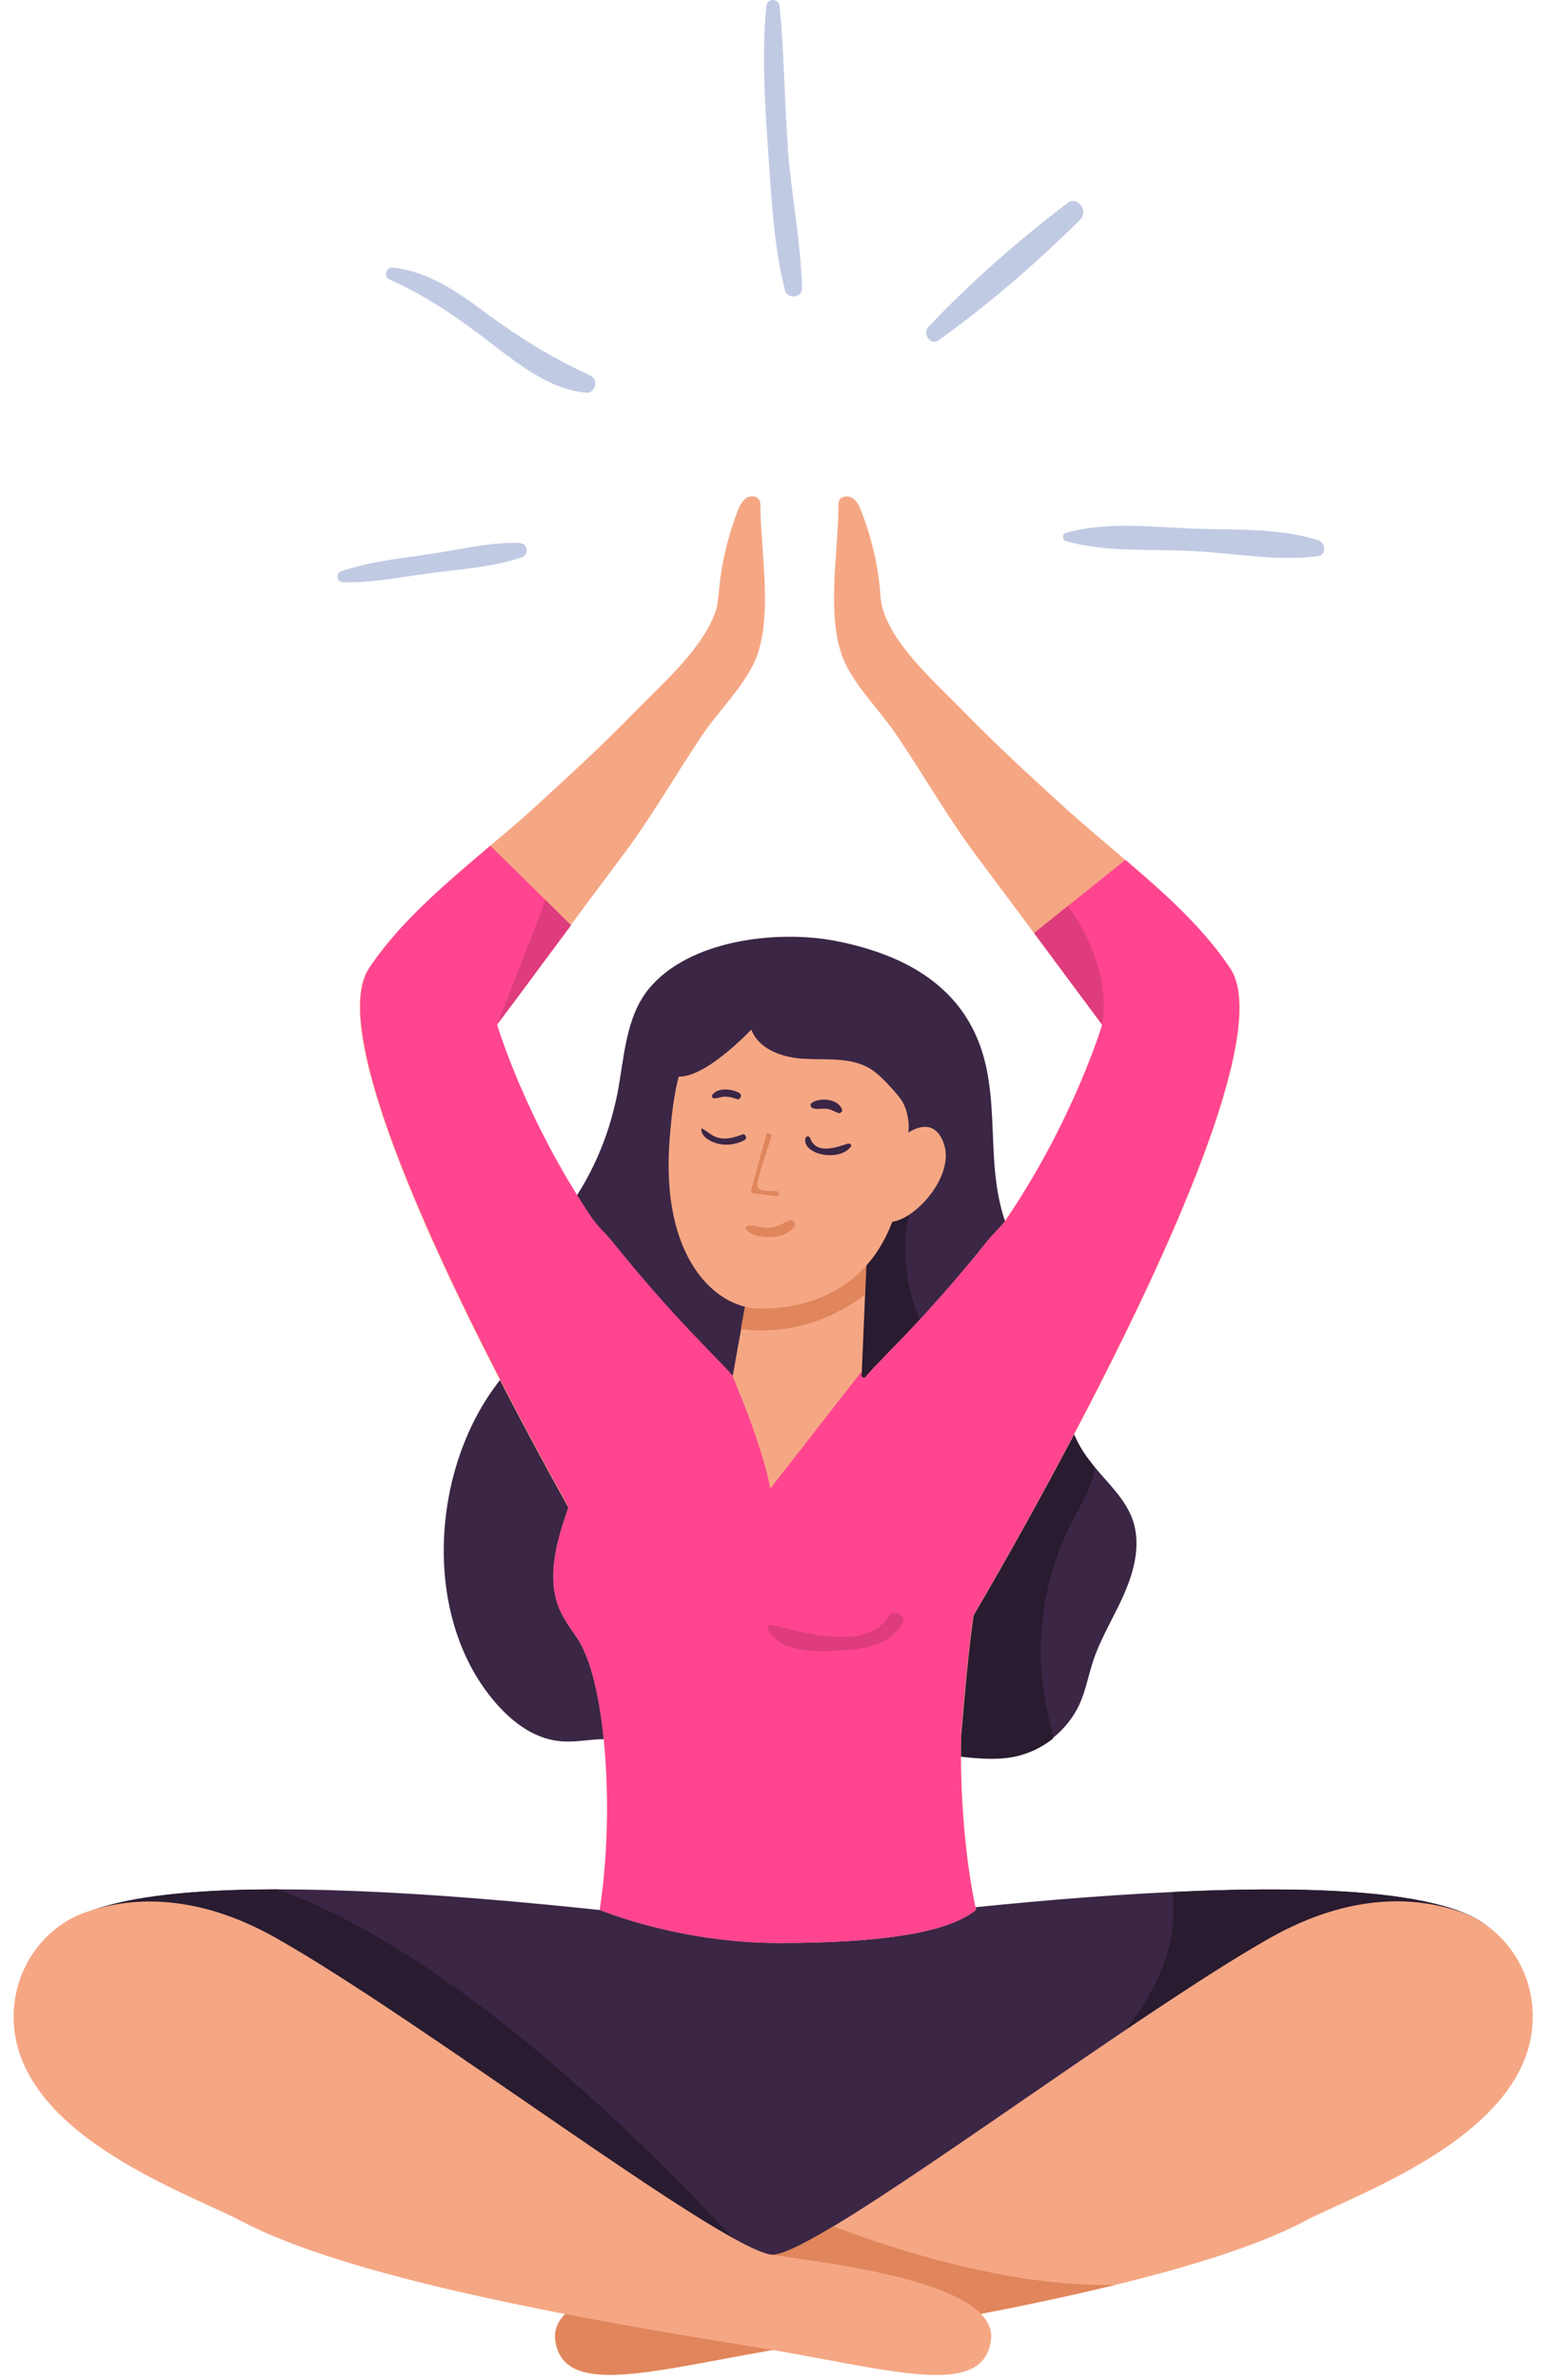 <svg width="109" height="168" viewBox="0 0 109 168" fill="none" xmlns="http://www.w3.org/2000/svg">
<path d="M79.411 112.397C78.723 113.997 77.776 115.478 77.208 117.13C76.847 118.197 76.657 119.316 76.193 120.331C75.763 121.243 75.126 122.035 74.334 122.672C73.542 123.308 72.596 123.756 71.615 123.962C68.259 124.634 64.403 122.689 61.547 124.565C61.426 124.651 61.323 124.72 61.202 124.823C60.652 125.236 60.187 125.752 59.619 126.148C57.175 127.886 53.767 127.06 51.048 125.77C48.346 124.479 45.661 122.723 42.649 122.758C41.599 122.758 40.532 123.016 39.5 122.895C37.589 122.706 35.989 121.415 34.784 119.952C29.81 113.929 30.481 103.843 35.025 97.768C35.851 96.649 36.797 95.565 37.09 94.222C37.365 92.932 36.987 91.572 37.193 90.264C37.469 88.457 38.811 87.046 39.895 85.583C41.272 83.741 42.322 81.659 43.011 79.456C43.234 78.716 43.424 77.975 43.578 77.235C44.078 74.654 44.147 71.831 45.799 69.8C48.621 66.358 54.766 65.635 58.879 66.393C63.543 67.288 67.811 69.387 69.343 74.258C70.118 76.736 70.014 79.387 70.186 81.951C70.358 84.533 70.892 87.252 72.665 89.128C73.491 90.006 74.558 90.677 75.091 91.727C75.952 93.396 75.246 95.376 75.143 97.251C75.091 98.095 75.16 98.955 75.35 99.799C75.608 100.883 76.072 101.933 76.726 102.828C76.916 103.086 77.105 103.327 77.294 103.568C78.293 104.773 79.48 105.857 79.979 107.32C80.53 108.972 80.1 110.796 79.411 112.38V112.397Z" fill="#3B2645"/>
<path d="M77.295 103.585C77.295 103.585 77.295 103.671 77.295 103.706C77.019 105.1 76.228 106.322 75.591 107.595C73.612 111.485 72.992 116.028 73.835 120.297C73.99 121.088 74.197 121.897 74.352 122.706C73.56 123.343 72.613 123.791 71.632 123.997C68.276 124.668 64.421 122.723 61.564 124.599C61.444 124.685 61.34 124.754 61.22 124.858C60.6 122.069 60.979 119.04 61.65 116.218C61.753 115.788 61.822 115.254 61.461 114.996C61.237 114.841 60.962 114.875 60.686 114.875C58.724 114.893 57.003 113.361 56.28 111.536C55.557 109.712 55.644 107.681 55.953 105.736C56.246 103.809 56.728 101.881 56.762 99.919C56.762 96.976 55.712 94.068 56.022 91.142C56.315 88.302 57.933 85.634 60.291 84.068C60.979 83.603 63.733 82.106 64.49 82.984C64.92 83.483 63.974 86.323 63.922 87.028C63.733 89.954 64.387 93.035 66.314 95.324C68.328 97.716 71.409 98.973 74.455 99.609C74.748 99.661 75.057 99.73 75.333 99.816C75.591 100.9 76.055 101.95 76.71 102.845C76.899 103.103 77.088 103.344 77.277 103.585H77.295Z" fill="#291B30"/>
<path d="M89.927 149.607C81.029 152.98 70.066 155.785 61.34 157.093C60.204 157.627 53.062 165.337 48.587 158.04C48.415 157.747 48.243 157.437 48.071 157.093C45.988 156.783 43.803 156.388 41.531 155.923C33.115 154.185 23.752 151.448 16.403 148.367C8.125 144.891 2.394 140.95 3.409 137.387C4.252 134.392 11.016 133.36 19.57 133.36C31.462 133.36 46.849 135.253 54.697 136.337C61.048 135.459 72.338 134.031 82.75 133.549C94.402 132.981 104.918 133.601 106.002 137.404C107.121 141.38 99.806 145.855 89.91 149.624L89.927 149.607Z" fill="#3B2645"/>
<path d="M67.863 122.379C67.742 127.405 68.293 132.034 68.913 134.805C66.899 136.44 62.132 137.146 55.006 137.146C47.881 137.146 42.339 134.805 42.339 134.805C43.286 128.609 42.873 121.261 41.599 117.457C41.376 116.82 41.135 116.269 40.894 115.856C40.446 115.151 39.913 114.497 39.568 113.739C38.587 111.623 39.19 109.144 39.947 106.941C40.016 106.752 40.068 106.545 40.136 106.356C40.756 104.274 40.808 102.26 41.289 100.16C41.617 98.697 42.925 98.233 44.353 97.974C44.869 97.888 45.368 97.82 45.85 97.734C46.126 97.682 46.401 97.63 46.642 97.596C47.778 97.406 48.948 97.303 49.878 97.217C50.618 97.148 51.22 97.097 51.513 97.097C51.65 97.079 51.736 97.062 51.736 97.062C51.736 97.028 51.822 96.615 51.822 96.615C51.822 96.58 52.081 95.135 52.081 95.135L53.182 89.059C53.406 86.805 56.246 86.271 58.483 86.219C60.032 86.185 61.288 86.357 61.288 86.357L60.824 97.165C60.824 97.165 60.892 97.234 61.047 97.252C61.374 97.303 62.08 97.32 63.096 97.389C63.422 97.406 63.801 97.441 64.214 97.475C64.266 97.475 64.317 97.475 64.369 97.475C64.558 97.475 64.731 97.51 64.92 97.527C65.918 97.63 67.14 97.665 68.224 97.923C69.584 98.25 70.651 98.904 70.875 100.298C71.339 103.12 70.341 106.115 69.704 108.8C69.274 110.555 68.964 112.277 68.723 114.032C68.723 114.118 68.706 114.221 68.689 114.325C68.362 116.7 68.155 119.092 67.949 121.501C67.932 121.794 67.88 122.069 67.88 122.345L67.863 122.379Z" fill="#F5A784"/>
<path d="M62.218 51.041C62.218 51.041 62.287 51.092 62.321 51.109C62.304 51.058 62.27 51.058 62.218 51.041ZM86.864 68.372C84.953 65.515 82.217 63.036 79.463 60.713C78.069 59.508 76.675 58.355 75.384 57.202C72.906 54.947 70.445 52.693 68.104 50.3C66.194 48.321 63.251 45.791 62.373 43.158C62.184 42.624 62.149 42.056 62.115 41.489C61.925 39.63 61.478 37.788 60.79 36.05C60.669 35.723 60.497 35.362 60.187 35.155C59.895 34.966 59.395 35 59.241 35.327C59.189 35.448 59.189 35.585 59.189 35.723C59.189 38.976 58.242 43.829 59.671 46.824C60.514 48.597 62.166 50.214 63.268 51.849C65.247 54.758 66.917 57.736 69.016 60.524C70.359 62.296 76.193 70.179 77.811 72.33C77.811 72.33 75.814 79.008 71.082 85.996C70.686 86.598 70.135 87.045 69.722 87.579C65.144 93.293 62.373 95.668 61.031 97.269C60.239 98.215 59.929 98.903 59.998 99.816C60.893 111.106 68.707 114.066 68.707 114.066C68.707 114.066 91.597 75.531 86.864 68.372Z" fill="#F5A784"/>
<path d="M50.566 51.075C50.566 51.075 50.652 51.075 50.669 51.041C50.635 51.041 50.6 51.058 50.566 51.075ZM43.854 60.524C45.971 57.736 47.64 54.758 49.602 51.85C50.704 50.215 52.373 48.597 53.216 46.824C54.645 43.829 53.698 38.976 53.681 35.723C53.681 35.586 53.681 35.448 53.63 35.327C53.475 35 52.993 34.949 52.683 35.155C52.373 35.362 52.218 35.723 52.081 36.05C51.409 37.788 50.962 39.63 50.773 41.489C50.721 42.057 50.687 42.625 50.514 43.158C49.619 45.791 46.694 48.321 44.766 50.301C42.443 52.693 39.964 54.947 37.503 57.202C36.574 58.045 35.593 58.871 34.577 59.715C31.479 62.365 28.175 65.119 26.023 68.372C22.685 73.432 33.459 94.446 40.102 106.373C42.873 111.347 44.921 114.737 44.921 114.737C44.921 114.737 51.685 111.14 52.872 100.091C52.872 100.005 52.872 99.919 52.889 99.816C52.993 98.852 52.614 98.146 51.719 97.131C50.273 95.479 47.554 93.069 43.165 87.579C42.735 87.046 42.202 86.598 41.788 85.996C37.073 79.008 35.059 72.33 35.059 72.33C36.815 69.99 42.649 62.124 43.854 60.524Z" fill="#F5A784"/>
<path d="M68.913 134.805C66.9 136.44 62.132 137.145 55.007 137.145C47.882 137.145 42.34 134.805 42.34 134.805C43.286 128.609 42.873 121.26 41.6 117.456C41.376 116.82 41.135 116.269 40.894 115.856C40.447 115.15 39.913 114.496 39.569 113.739C38.588 111.622 39.19 109.144 39.948 106.941C40.017 106.751 40.068 106.545 40.137 106.355C33.494 94.428 22.72 73.414 26.059 68.354C28.21 65.084 31.514 62.331 34.612 59.697C35.662 60.713 39.844 64.843 40.309 65.308C38.571 67.631 36.85 69.989 35.094 72.313C35.094 72.347 37.091 79.025 41.806 85.995C42.219 86.598 42.753 87.045 43.183 87.579C47.589 93.052 50.291 95.478 51.703 97.079C52.081 98.008 52.494 99.041 52.89 100.074C53.578 101.967 54.198 103.912 54.37 105.082L60.824 96.804V97.182C60.824 97.182 60.876 97.251 61.031 97.268C62.39 95.668 65.144 93.275 69.722 87.579C70.153 87.045 70.686 86.598 71.082 85.995C75.815 79.008 77.811 72.33 77.811 72.33C76.211 70.179 74.61 68.027 73.009 65.859L79.446 60.696C82.2 63.036 84.954 65.497 86.847 68.354C91.58 75.514 68.689 114.049 68.689 114.049C68.689 114.135 68.672 114.238 68.655 114.341C68.328 116.716 68.122 119.109 67.915 121.518C67.898 121.811 67.846 122.086 67.846 122.361C67.726 127.387 68.276 132.017 68.896 134.788L68.913 134.805Z" fill="#FF4590"/>
<path d="M61.271 86.391L61.048 91.4C57.502 94.05 54.077 94.05 52.304 93.809L53.148 89.093C53.372 86.839 56.211 86.305 58.449 86.254C59.998 86.219 61.254 86.391 61.254 86.391H61.271Z" fill="#E0855C"/>
<path d="M66.573 80.557C65.987 79.197 64.972 79.421 64.129 79.937C64.301 77.648 64.18 75.704 63.647 74.327C61.943 69.955 53.148 68.441 48.863 73.879C47.882 75.118 47.503 77.511 47.279 80.333C46.591 88.87 50.566 92.209 53.355 92.346C55.885 92.467 60.91 91.761 62.993 86.237C64.731 86.013 67.536 82.829 66.573 80.574V80.557Z" fill="#F5A784"/>
<path d="M54.886 84.085C54.508 84.016 53.647 84.188 53.492 83.775C53.355 83.431 54.06 81.469 54.163 81.142C54.267 80.781 54.387 80.436 54.49 80.126C54.456 80.109 54.422 80.075 54.387 80.058C54.318 80.006 54.232 79.972 54.146 79.954C53.733 81.297 53.406 82.708 53.028 83.999C52.993 84.119 53.079 84.24 53.2 84.24C53.75 84.257 54.284 84.395 54.817 84.429C55.007 84.429 55.075 84.137 54.886 84.102V84.085Z" fill="#E0855C"/>
<path d="M52.201 77.149C51.684 76.857 50.703 76.736 50.29 77.27C50.221 77.373 50.29 77.528 50.411 77.528C50.669 77.528 50.91 77.407 51.185 77.407C51.478 77.407 51.736 77.476 52.011 77.579C52.252 77.665 52.442 77.304 52.201 77.166V77.149Z" fill="#3B2645"/>
<path d="M59.447 78.32C59.189 77.563 57.881 77.425 57.296 77.855C57.158 77.958 57.227 78.165 57.364 78.217C57.691 78.337 58.036 78.217 58.38 78.268C58.672 78.303 58.913 78.457 59.172 78.561C59.309 78.612 59.499 78.458 59.447 78.32Z" fill="#3B2645"/>
<path d="M55.695 86.168C55.162 86.391 54.766 86.684 54.146 86.666C53.664 86.666 53.165 86.408 52.718 86.546C52.649 86.563 52.597 86.649 52.632 86.718C52.959 87.252 53.854 87.338 54.404 87.32C55.007 87.303 55.73 87.114 56.074 86.563C56.229 86.305 55.953 86.03 55.695 86.15V86.168Z" fill="#E0855C"/>
<path d="M52.373 80.092C51.771 80.299 51.203 80.488 50.566 80.264C50.17 80.126 49.895 79.799 49.516 79.645C49.465 80.178 50.033 80.505 50.463 80.66C51.134 80.901 51.926 80.815 52.563 80.471C52.786 80.35 52.631 79.989 52.391 80.075L52.373 80.092Z" fill="#3B2645"/>
<path d="M59.894 80.712C59.051 80.97 57.64 81.538 57.192 80.333C57.123 80.144 56.882 80.178 56.848 80.385C56.762 81.056 57.588 81.418 58.139 81.504C58.81 81.607 59.636 81.504 60.066 80.936C60.152 80.832 60.015 80.695 59.911 80.729L59.894 80.712Z" fill="#3B2645"/>
<path d="M64.3 70.007C63.354 69.249 62.321 68.578 61.185 68.182C59.292 67.563 57.261 67.804 55.282 68.028C53.2 68.268 51.031 68.527 49.224 69.576C47.589 70.54 45.3 73.483 46.814 75.445C48.277 77.356 51.978 73.759 53.045 72.674C53.544 74.034 55.162 74.619 56.607 74.722C58.053 74.826 59.568 74.636 60.91 75.17C61.805 75.531 62.459 76.271 63.096 76.977C63.337 77.252 63.595 77.545 63.767 77.872C64.077 78.474 64.146 79.163 64.197 79.834C64.455 79.438 64.972 79.352 65.436 79.318C65.901 79.283 66.4 79.266 66.762 78.956C67.02 78.733 67.123 78.406 67.226 78.079C67.553 76.96 67.261 75.583 67.226 74.43C67.14 72.365 65.936 71.246 64.352 69.972L64.3 70.007Z" fill="#3B2645"/>
<path d="M53.045 159.382L16.42 148.367C8.142 144.891 2.411 140.95 3.426 137.387C4.269 134.392 11.033 133.36 19.587 133.36C27.693 136.251 39.052 144.134 53.045 159.382Z" fill="#291B30"/>
<path d="M89.927 149.606C82.268 149.038 75.315 147.265 75.315 147.265C75.315 147.265 83.8 141.242 82.767 133.548C94.419 132.981 104.935 133.6 106.019 137.404C107.138 141.379 99.823 145.854 89.927 149.623V149.606Z" fill="#291B30"/>
<path d="M92.062 156.8C88.981 158.418 84.403 159.898 78.62 161.309C72.373 162.824 64.765 164.235 56.16 165.612C46.642 167.127 39.724 169.502 39.19 165.147C38.691 161.051 50.962 159.743 54.749 159.141C55.489 159.02 56.917 158.298 58.81 157.162C66.383 152.618 81.356 141.5 89.635 136.801C95.573 133.445 100.271 133.944 103.18 134.977C105.847 135.924 107.964 138.54 108.188 141.775C108.773 150.398 96.003 154.735 92.079 156.783L92.062 156.8Z" fill="#F5A784"/>
<path d="M78.637 161.292C72.407 162.824 64.782 164.218 56.177 165.595C46.659 167.109 39.741 169.484 39.207 165.13C38.708 161.034 50.979 159.726 54.766 159.124C55.506 159.003 56.934 158.28 58.827 157.144C63.164 158.797 71.357 161.447 78.654 161.275L78.637 161.292Z" fill="#E0855C"/>
<path d="M0.982 141.793C1.206 138.557 3.323 135.941 5.991 134.995C8.899 133.962 13.598 133.446 19.535 136.819C29.862 142.671 50.652 158.556 54.422 159.141C58.191 159.727 70.462 161.035 69.963 165.148C69.429 169.502 62.511 167.127 52.993 165.613C36.402 162.979 23.511 160.174 17.091 156.801C13.167 154.735 0.397 150.415 0.982 141.793Z" fill="#F5A784"/>
<path d="M62.717 114.118C61.099 116.596 56.659 115.219 54.49 114.686C54.284 114.634 54.129 114.858 54.215 115.03C55.075 116.648 57.519 116.596 59.103 116.51C60.841 116.424 62.648 116.235 63.681 114.669C64.077 114.066 63.113 113.498 62.717 114.101V114.118Z" fill="#DE3C7C"/>
<path d="M77.811 72.33C76.21 70.179 74.609 68.028 73.009 65.859L75.384 63.949C76.64 65.687 78.361 68.854 77.811 72.313V72.33Z" fill="#DE3C7C"/>
<path d="M40.309 65.308C38.57 67.632 36.849 69.99 35.094 72.313C35.248 71.934 37.331 66.702 38.501 63.518C39.207 64.224 39.844 64.844 40.309 65.308Z" fill="#DE3C7C"/>
<path d="M36.711 38.322C34.732 38.253 32.718 38.735 30.756 39.045C28.536 39.389 26.23 39.596 24.096 40.318C23.683 40.456 23.752 41.076 24.199 41.093C26.178 41.162 28.192 40.749 30.137 40.49C32.357 40.181 34.715 40.06 36.832 39.337C37.365 39.148 37.279 38.356 36.694 38.339L36.711 38.322Z" fill="#C1CAE3"/>
<path d="M41.72 26.532C38.983 25.259 36.746 23.899 34.302 22.092C32.306 20.612 30.223 19.132 27.693 18.891C27.263 18.857 27.074 19.545 27.47 19.717C30.206 20.939 32.409 22.488 34.784 24.312C36.729 25.81 38.88 27.496 41.393 27.72C42.013 27.772 42.271 26.808 41.72 26.55V26.532Z" fill="#C1CAE3"/>
<path d="M55.626 10.423C55.368 7.102 55.368 3.763 55.041 0.458C54.989 -0.144 54.146 -0.161 54.094 0.458C53.767 3.918 54.008 7.497 54.249 10.974C54.473 14.124 54.628 17.428 55.42 20.492C55.592 21.146 56.642 21.025 56.624 20.337C56.521 17.032 55.867 13.728 55.609 10.423H55.626Z" fill="#C1CAE3"/>
<path d="M75.384 14.313C71.959 16.912 68.5 19.941 65.54 23.073C65.092 23.538 65.694 24.433 66.262 24.02C69.756 21.524 73.233 18.512 76.279 15.483C76.847 14.915 76.073 13.797 75.384 14.313Z" fill="#C1CAE3"/>
<path d="M93.059 38.132C90.306 37.237 87.001 37.427 84.127 37.306C81.253 37.186 78.035 36.807 75.246 37.616C74.971 37.702 74.971 38.098 75.246 38.184C78.035 39.01 81.236 38.735 84.127 38.89C87.053 39.027 90.168 39.647 93.059 39.251C93.679 39.165 93.559 38.287 93.059 38.132Z" fill="#C1CAE3"/>
</svg>
